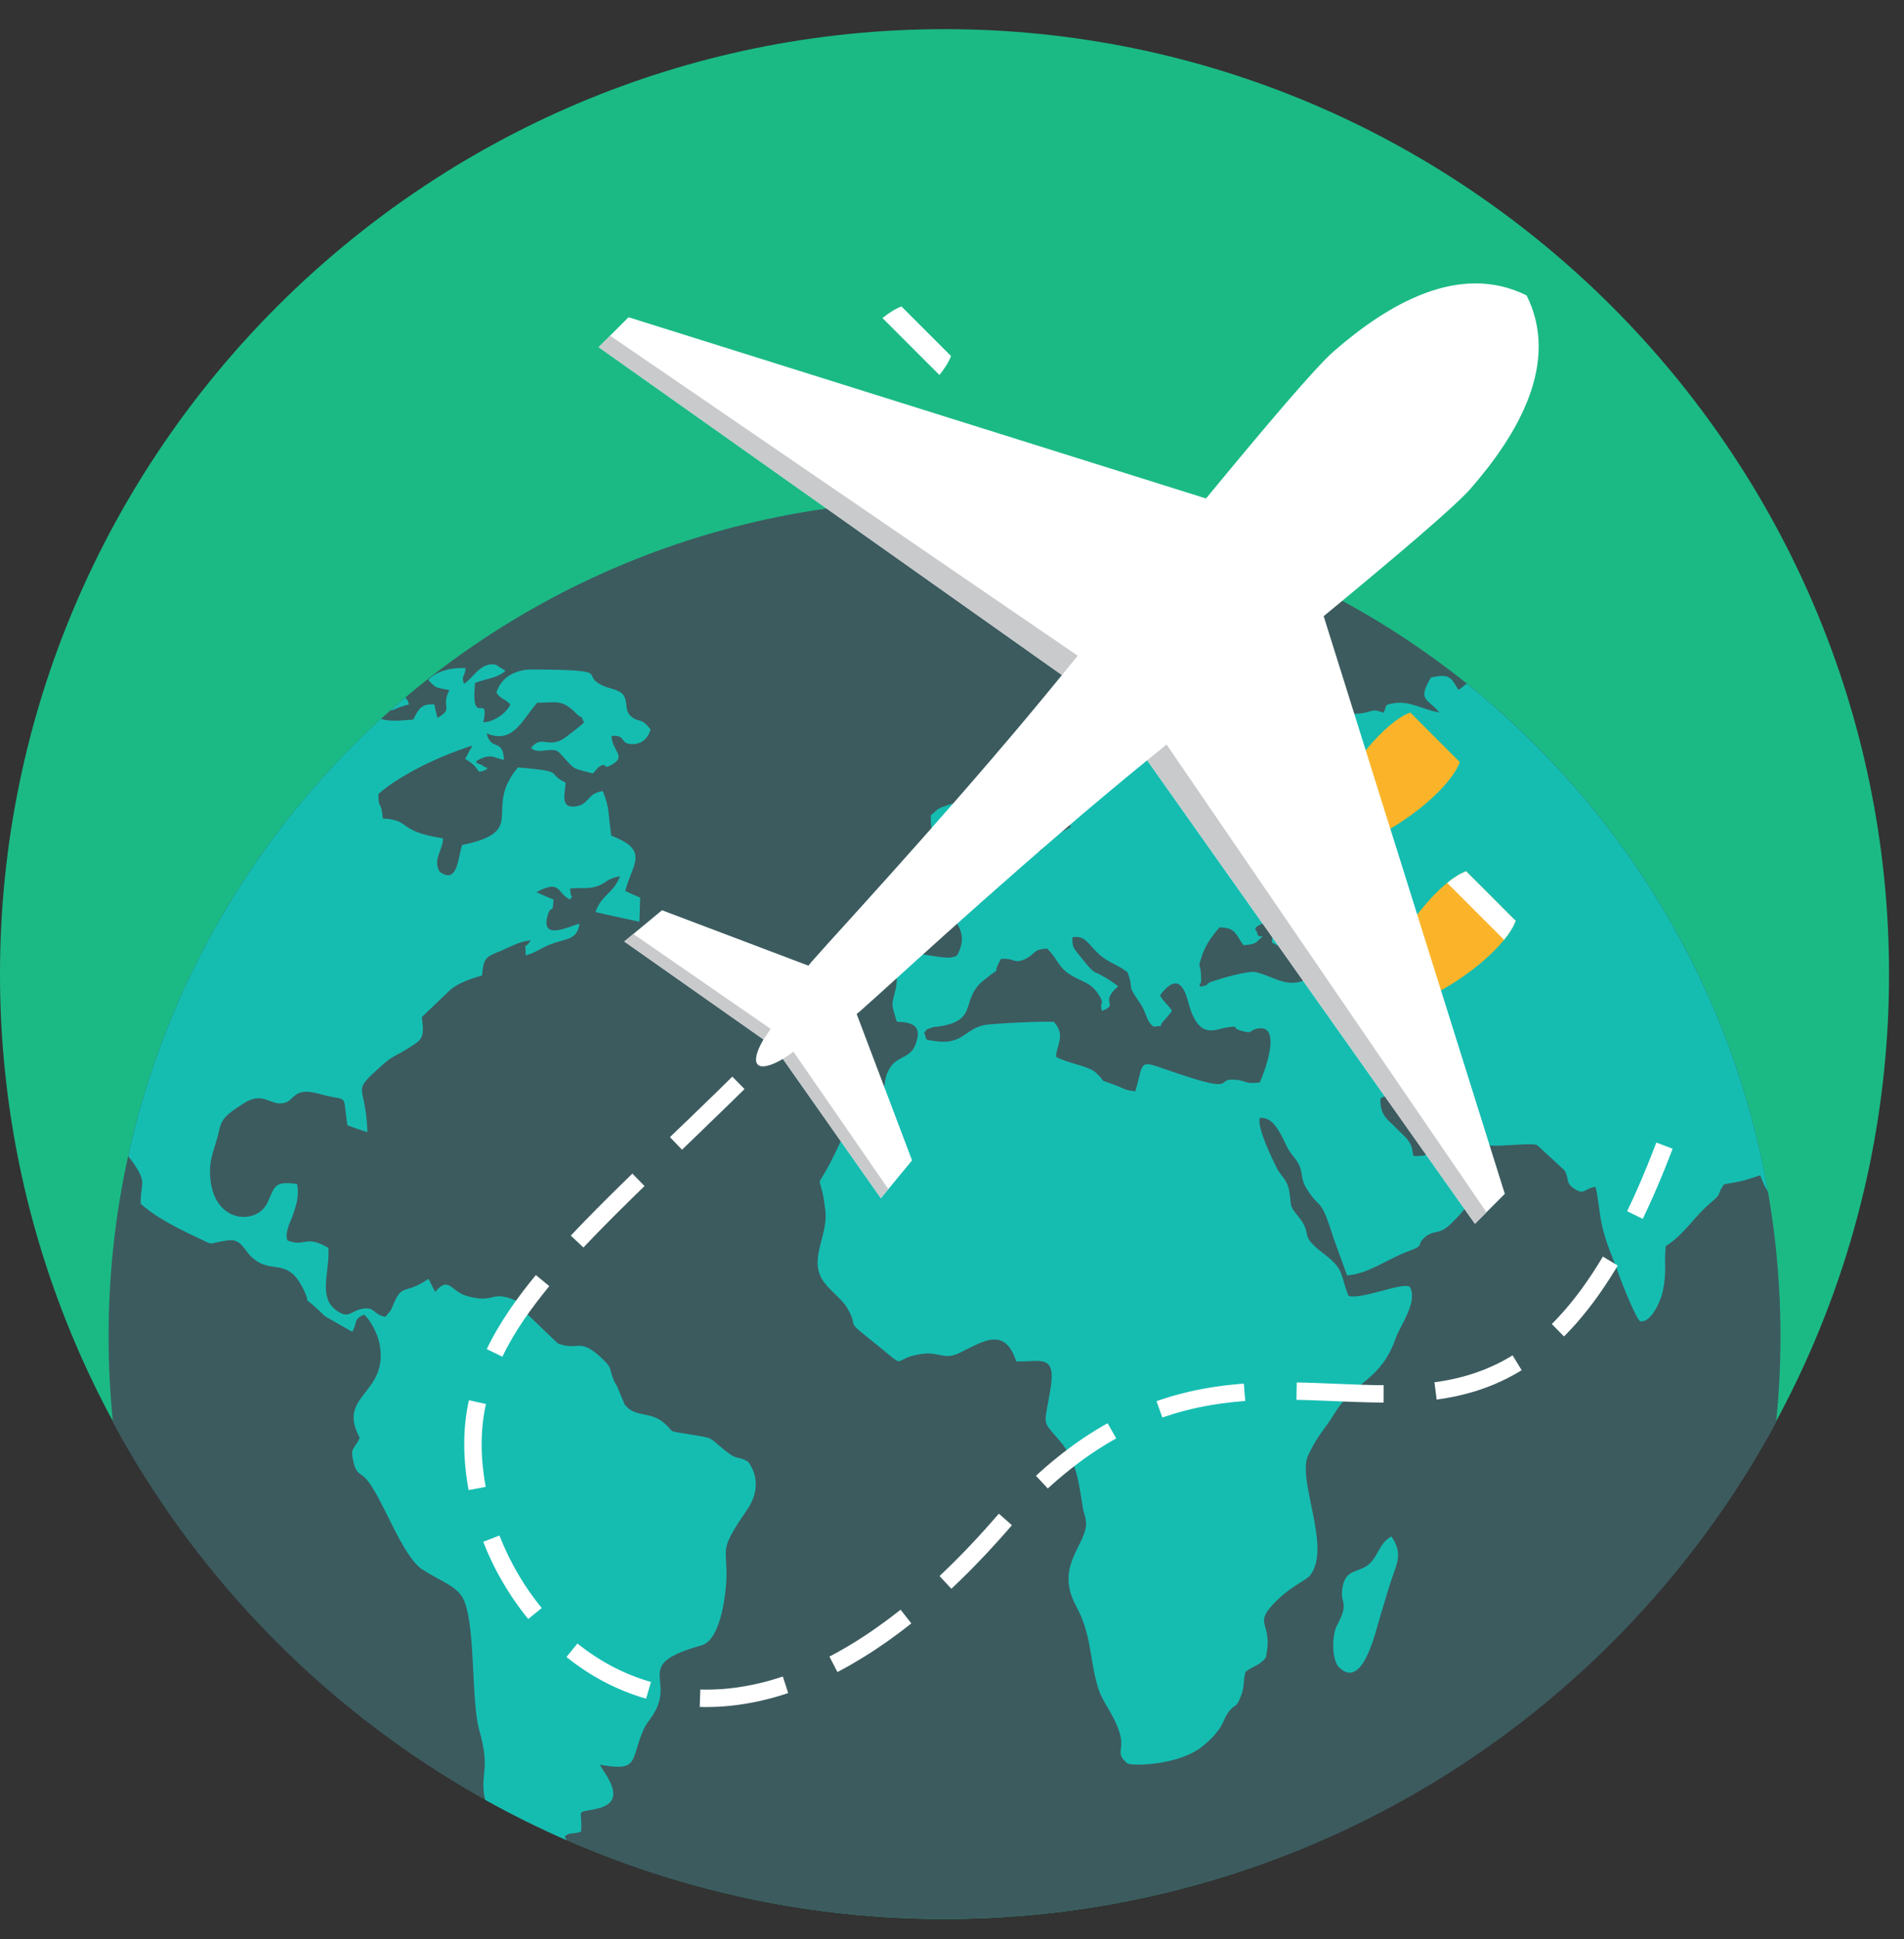 <svg width="55" height="56" viewBox="0 0 55 56" fill="none" xmlns="http://www.w3.org/2000/svg">
<rect x="0" y="0" width="55" height="56" fill="#333333" stroke="none"/>
<path d="M27.284 55.411C42.312 55.411 54.568 43.154 54.568 28.127C54.568 13.099 42.312 0.842 27.284 0.842C12.256 0.842 0 13.099 0 28.127C0 43.154 12.257 55.411 27.284 55.411Z" fill="#1BBA85"/>
<path d="M27.284 14.446C40.621 14.446 51.432 25.257 51.432 38.593C51.432 39.431 51.389 40.258 51.306 41.073C46.695 49.61 37.667 55.41 27.284 55.41C16.901 55.41 7.874 49.61 3.263 41.073C3.179 40.258 3.137 39.431 3.137 38.593C3.137 25.256 13.948 14.446 27.284 14.446Z" fill="#3C5B5F"/>
<path d="M42.371 19.741C46.861 23.339 50.039 28.506 51.07 34.413C50.998 34.301 50.923 34.154 50.848 33.937C50.377 34.091 50.361 34.104 49.805 34.197L49.78 34.231C49.559 34.546 49.791 34.413 49.402 34.742C48.939 35.132 48.637 35.664 48.119 35.979C48.057 36.531 48.165 36.655 48.026 37.31C47.972 37.552 47.701 38.202 47.384 38.153C47.284 38.134 46.858 37.081 46.758 36.791C46.588 36.295 46.395 35.93 46.271 35.36C46.202 35.057 46.155 34.475 46.086 34.27C45.753 34.32 45.768 34.531 45.451 34.308C45.227 34.147 45.328 34.048 45.203 33.806C44.941 33.559 44.67 33.311 44.4 33.063C44.191 32.995 43.387 33.113 43.046 33.076C42.436 33.02 42.382 33.057 42.019 32.568C41.377 32.6 41.431 32.84 40.805 32.302C40.395 31.955 40.472 31.398 39.877 31.714C39.855 32.221 40.102 32.333 40.326 32.568C40.488 32.748 40.689 32.871 40.774 33.113C40.782 33.12 40.82 33.348 40.828 33.379C41.408 33.416 41.547 33.138 41.864 32.903C42.174 33.193 41.872 33.244 42.32 33.472C42.676 33.652 42.606 33.547 42.838 33.837C42.954 34.227 42.042 35.286 41.74 35.478C41.508 35.627 41.385 35.54 41.176 35.712C40.867 35.973 41.215 35.936 40.674 36.134C40.094 36.344 39.521 36.79 38.911 36.827C38.779 36.468 38.648 36.103 38.517 35.738C38.13 34.493 38.145 34.976 37.751 34.333C37.565 34.053 37.642 33.874 37.519 33.627C37.433 33.441 37.303 33.36 37.186 33.132C37.008 32.779 36.8 32.228 36.39 32.284C36.305 32.562 36.769 33.503 36.884 33.732C37 33.961 37.186 34.06 37.24 34.389C37.317 34.84 37.225 34.784 37.472 35.087C37.99 35.712 37.449 35.601 38.253 36.213C38.856 36.672 38.702 36.808 38.956 37.421C39.351 37.532 40.526 37.007 40.726 37.161C40.966 37.588 40.449 38.269 40.317 38.641C39.884 39.885 39.126 39.867 38.546 40.82C38.23 41.334 38.083 41.402 37.789 42.021C37.456 42.721 38.461 44.658 37.859 45.47C37.727 45.655 37.302 45.767 36.769 46.331C36.204 46.943 36.784 46.838 36.568 47.859C36.398 48.094 36.189 48.107 35.98 48.275C35.903 48.515 35.965 48.707 35.833 49.005C35.694 49.364 35.671 49.172 35.469 49.463C35.323 49.691 35.338 49.784 35.168 49.995C35.021 50.188 34.944 50.242 34.805 50.367C34.132 50.986 32.687 51.004 32.563 50.917C32.222 50.627 32.455 50.553 32.37 50.144C32.287 49.785 32.097 49.484 31.938 49.207L31.922 49.178C31.845 49.042 31.775 48.912 31.736 48.788C31.457 47.909 31.558 47.241 31.072 46.349C30.461 45.197 31.411 44.597 31.372 43.947C31.357 43.774 31.296 43.669 31.279 43.532C31.164 42.814 31.095 42.17 30.615 41.607C30.089 40.994 30.159 41.211 30.329 40.202C30.545 39.044 30.051 39.341 29.355 39.31C29.014 38.258 28.349 38.771 27.684 39.081C27.266 39.273 27.112 39.026 26.64 39.094C25.589 39.236 26.416 39.688 25.009 38.574C24.421 38.109 24.815 38.344 24.468 37.763C24.352 37.552 23.996 37.274 23.833 37.063C23.3 36.394 23.934 35.719 23.841 34.952C23.679 33.528 23.447 34.766 24.243 33.045C24.661 32.129 25.295 32.123 25.458 31.714C25.597 31.349 25.504 31.088 25.767 30.754C25.999 30.482 26.332 30.538 26.463 30.11C26.649 29.584 26.293 29.517 25.906 29.503C25.744 28.953 25.744 29.088 25.867 28.581C25.937 28.296 25.875 28.16 25.937 27.875C26.092 27.163 27.306 27.869 27.654 27.578C27.816 27.274 27.84 26.978 27.654 26.686C27.46 26.395 27.205 26.432 27.074 26.154C27.368 25.956 27.151 26.129 27.406 26.073C27.708 26.006 27.669 25.918 28.025 25.851C28.342 25.788 28.543 25.498 28.852 25.3C29.293 25.015 29.084 24.761 29.617 24.675C30.476 24.526 29.919 24.551 30.012 23.752C30.143 23.703 30.267 23.646 30.39 23.591C30.661 23.944 30.321 23.802 30.645 24.036C30.73 23.987 30.831 23.938 30.924 23.889C30.877 23.504 30.7 23.578 30.584 23.103C30.158 23.171 30.004 23.529 29.664 23.399C29.331 23.276 29.316 22.799 29.331 22.403C29.455 22.106 30.073 21.945 30.312 21.87C30.7 21.74 30.645 21.48 31.001 21.127C31.465 20.663 31.124 21.133 31.349 20.533C31.859 20.514 31.619 20.496 31.921 20.341L31.936 20.335L31.967 20.323C32.145 20.242 32.377 20.224 32.609 20.143C33.459 19.859 33.807 20.001 34.425 20.254C34.905 20.452 36.351 20.458 36.459 21.066C36.111 21.43 35.779 21.164 35.276 21.196C35.368 21.666 35.407 21.666 35.833 21.796C35.903 21.573 35.802 21.66 35.918 21.517C36.057 21.548 36.196 21.573 36.335 21.598C36.475 21.121 36.637 21.19 37.109 21.134C37.031 20.805 36.946 20.898 37.124 20.639C37.612 20.689 37.217 20.645 37.457 21.035C37.797 20.991 38.13 20.614 38.601 20.565C38.895 20.534 38.879 20.645 39.296 20.602C39.636 20.565 39.621 20.441 39.962 20.583C40.085 20.354 39.962 20.36 40.263 20.305C40.726 20.224 41.129 20.508 41.577 20.571C41.245 20.163 40.928 20.243 41.338 19.562C41.856 19.457 41.902 19.531 42.126 19.921C42.253 19.85 42.308 19.778 42.371 19.742L42.371 19.741ZM16.366 53.137C15.562 52.785 14.778 52.396 14.017 51.972C14.007 51.94 13.999 51.906 13.992 51.866C13.876 51.178 14.17 51.104 13.844 49.958C13.631 49.201 13.717 47.406 13.491 46.486C13.456 46.339 13.411 46.215 13.357 46.12C13.149 45.774 12.638 45.613 12.229 45.334C12.206 45.328 12.19 45.321 12.183 45.309C11.618 44.913 11.085 43.358 10.636 42.777C10.428 42.498 10.297 42.622 10.204 42.183C10.103 41.78 10.258 41.849 10.39 41.514C9.702 40.251 11.279 40.269 10.954 38.752C10.884 38.474 10.684 38.084 10.514 37.961C10.189 38.103 10.343 38.183 10.173 38.456C9.911 38.307 9.648 38.158 9.393 38.01C8.596 37.242 9.021 37.799 8.798 37.298C8.318 36.245 7.861 36.834 7.289 36.314C7.034 36.097 6.988 35.756 6.563 35.819C5.921 35.905 6.276 36.004 5.612 35.694C5.047 35.428 4.46 35.119 4.065 34.759C4.05 34.202 4.251 34.177 3.903 33.658C3.842 33.561 3.772 33.471 3.702 33.386C4.79 28.436 7.395 24.056 11.006 20.758C11.287 20.856 11.658 20.791 11.936 20.78C12.036 20.594 12.098 20.433 12.277 20.365C12.346 20.34 12.431 20.334 12.547 20.34C12.562 20.432 12.586 20.526 12.609 20.619C12.609 20.625 12.625 20.687 12.617 20.675C12.625 20.662 12.632 20.712 12.639 20.73C13.127 20.445 12.717 20.439 12.98 19.925C12.57 19.844 12.624 19.893 12.369 19.634C12.617 19.361 13.095 19.268 13.451 19.293C13.428 19.541 13.312 19.535 13.405 19.745C13.684 19.572 13.877 19.108 14.325 19.194C14.41 19.256 14.511 19.312 14.604 19.368C14.371 19.584 14.024 19.597 13.722 19.721C13.59 21.065 14.148 19.938 13.962 20.86C14.294 20.836 14.619 20.594 14.742 20.346C14.619 20.185 14.441 20.185 14.341 19.993C14.418 19.746 14.585 19.558 14.82 19.447C14.979 19.371 15.169 19.331 15.385 19.331C17.843 19.35 16.675 19.461 17.433 19.808C17.603 19.882 17.905 19.92 18.006 20.068C18.16 20.303 18.013 20.526 18.261 20.712C18.477 20.873 18.508 20.705 18.794 21.065C18.733 21.269 18.585 21.48 18.284 21.486C17.867 21.492 18.114 21.207 17.666 21.251C17.674 21.671 18.091 21.832 17.704 22.061C17.364 22.266 17.58 21.988 17.325 22.13C17.317 22.136 17.294 22.149 17.287 22.155C17.272 22.167 17.256 22.186 17.248 22.198C17.202 22.248 17.163 22.291 17.125 22.335C16.507 22.167 16.623 22.242 16.251 21.833C16.112 21.679 16.089 21.642 15.842 21.66C15.687 21.666 15.486 21.734 15.339 21.598C15.641 21.221 15.788 21.586 16.228 21.362C16.306 21.325 16.793 20.948 16.87 20.861C16.739 20.563 16.855 20.811 16.662 20.619C16.229 20.18 16.104 20.291 15.518 20.291C15.243 20.607 15.037 20.998 14.737 21.17C14.556 21.274 14.341 21.298 14.057 21.176C14.188 21.709 14.528 21.3 14.559 21.944C14.335 21.9 14.219 21.789 13.987 21.869C13.492 22.055 13.932 22.036 13.971 22.136C13.971 22.142 14.203 22.167 13.971 22.253C13.715 22.346 13.932 22.204 13.438 21.913C13.507 21.789 13.577 21.659 13.646 21.529C13.245 21.653 12.742 21.851 12.271 22.08C11.737 22.346 11.234 22.65 10.933 22.928C10.925 23.393 11.01 23.083 11.057 23.635C11.775 23.677 11.544 23.893 12.263 24.098C12.401 24.136 12.58 24.173 12.796 24.21C12.796 24.557 12.487 24.817 12.703 25.176C13.205 25.528 13.221 24.842 13.345 24.402C15.046 24.047 14.226 23.547 14.666 22.611C14.732 22.471 14.825 22.322 14.96 22.161C15.091 22.167 15.625 22.223 15.741 22.247C16.128 22.315 15.919 22.408 16.337 22.594C16.329 22.929 16.159 23.362 16.654 23.282C17.033 23.214 16.948 22.916 17.411 22.842C17.619 23.331 17.566 23.542 17.658 24.13C18.772 24.563 18.277 24.916 18.06 25.728C18.2 25.796 18.346 25.858 18.493 25.919C18.486 26.155 18.478 26.384 18.47 26.613C18.447 26.613 17.279 26.359 17.202 26.335C17.38 25.827 17.705 25.821 17.913 25.301C17.496 25.375 17.527 25.505 17.225 25.598C16.955 25.678 16.746 25.622 16.46 25.66C16.36 25.994 16.452 25.368 16.484 25.795C16.499 25.957 16.577 25.802 16.468 25.975C16.081 25.795 16.213 25.374 15.494 25.764C15.656 25.838 15.818 25.906 15.989 25.975C15.966 26.451 15.927 26.092 15.827 26.408C15.579 27.219 16.499 26.717 16.739 26.674C16.677 27.102 16.414 27.102 16.043 27.219C15.634 27.343 15.51 27.51 15.185 27.585C15.185 27.077 15.108 27.504 15.331 27.151C15.007 27.182 14.767 27.331 14.458 27.461L14.427 27.473C14.03 27.635 13.97 27.659 13.924 28.166C13.584 28.271 13.19 28.39 12.95 28.637C12.711 28.866 12.47 29.095 12.238 29.318C12.215 29.337 12.199 29.355 12.185 29.368C12.27 30.005 12.185 30.017 11.797 30.266C11.473 30.476 11.365 30.47 11.063 30.736C10.097 31.603 10.561 31.2 10.614 32.692C10.414 32.631 10.221 32.562 10.035 32.494C9.888 31.503 10.089 31.832 9.293 31.603C8.434 31.355 8.55 31.776 8.195 31.851C7.8 31.937 7.607 31.491 7.035 31.863C6.718 32.079 6.417 32.222 6.339 32.605C6.247 33.07 6.038 33.409 6.069 33.924C6.123 35.318 7.391 35.397 7.716 34.747C7.932 34.314 7.878 34.079 8.582 34.19C8.651 34.562 8.543 34.834 8.45 35.119C8.388 35.286 8.218 35.589 8.303 35.819C8.806 36.023 8.821 35.639 9.486 36.035C9.533 36.697 9.185 37.44 9.695 37.824C10.088 38.115 10.112 37.855 10.46 37.794C10.846 37.726 10.777 37.967 11.133 38.023C11.334 37.775 11.248 37.931 11.38 37.626C11.612 37.101 11.674 37.348 12.223 37.027C12.277 36.996 12.323 36.964 12.378 36.927C12.439 37.057 12.509 37.181 12.57 37.305C12.973 36.828 13.019 37.293 13.483 37.422C13.683 37.477 13.825 37.497 13.934 37.498C14.271 37.503 14.306 37.339 14.766 37.502C14.821 37.528 14.89 37.546 14.952 37.565C14.96 37.565 14.983 37.577 14.983 37.59C14.991 37.596 15.014 37.615 15.022 37.621C15.099 37.708 15.107 37.795 15.169 37.887C15.486 38.191 15.803 38.494 16.112 38.791C16.722 39.033 16.722 38.58 17.419 39.255C17.712 39.533 17.581 39.528 17.743 39.886C17.767 39.943 17.813 39.998 17.843 40.066C17.905 40.233 17.975 40.394 18.045 40.555C18.361 40.97 18.794 40.71 19.235 41.137C19.49 41.385 19.297 41.31 19.861 41.409C20.735 41.552 20.395 41.471 21.06 41.973C21.315 42.159 21.376 42.053 21.616 42.214C21.949 42.678 21.864 43.18 21.585 43.589C20.727 44.839 21.021 44.635 20.982 45.626C20.951 46.195 20.788 47.371 20.255 47.513C18.315 48.059 19.443 48.436 18.933 49.396C18.787 49.669 18.678 49.736 18.585 49.953C18.199 50.857 18.47 51.16 17.325 50.956C17.434 51.148 17.364 51.018 17.472 51.191C17.812 51.717 17.867 52.114 17.171 52.243C16.591 52.355 16.838 52.243 16.784 52.887C16.56 52.98 16.459 52.887 16.312 53.035L16.367 53.137L16.366 53.137ZM11.271 20.521C11.421 20.501 11.42 20.436 11.812 20.341C11.781 20.211 11.757 20.211 11.727 20.162L11.714 20.137C11.565 20.264 11.417 20.392 11.271 20.521V20.521ZM31.937 27.7L31.921 27.689C31.867 27.652 31.814 27.616 31.767 27.572C31.427 27.268 31.357 26.997 30.979 27.065C30.97 27.35 31.01 27.362 31.148 27.548C31.674 28.204 31.512 27.981 31.921 28.223L31.936 28.231C32.033 28.287 32.146 28.365 32.3 28.477C31.774 28.94 32.261 28.989 31.936 29.145L31.921 29.152C31.89 29.164 31.86 29.177 31.837 29.189C31.728 28.916 31.968 29.047 31.689 28.65C31.535 28.446 31.388 28.384 31.148 28.272C30.545 27.987 30.623 27.765 30.252 27.393C29.834 27.406 29.927 27.536 29.633 27.684C29.278 27.857 29.332 27.654 28.914 27.69C28.574 28.291 29.061 27.79 28.442 28.285C27.7 28.86 28.311 29.461 27.121 29.641C27.036 29.653 27.005 29.641 26.92 29.672C26.695 29.752 26.826 29.684 26.695 29.814C26.796 30.049 26.657 30.012 27.059 30.068C27.793 30.166 27.886 29.715 28.42 29.603C28.682 29.547 30.329 29.479 30.445 29.51C30.801 29.907 30.507 30.185 30.507 30.519C30.895 30.724 31.443 30.773 31.667 30.984C31.922 31.225 31.799 31.188 31.922 31.231L31.938 31.236C31.984 31.249 32.052 31.273 32.17 31.318C32.479 31.423 32.463 31.485 32.796 31.51C33.097 30.5 32.788 30.606 34.241 31.07C35.757 31.566 35.076 31.113 35.718 31.181C36.036 31.213 35.95 31.311 36.391 31.256C36.476 31.082 37.102 29.509 36.29 29.708C36.05 29.769 36.213 29.856 35.873 29.769C35.517 29.677 35.857 29.609 35.464 29.664C35.076 29.72 34.613 30.061 34.311 28.891C34.196 28.469 33.986 28.105 33.507 28.741C33.631 28.958 33.716 28.977 33.855 29.188C33.816 29.249 33.685 29.404 33.639 29.454C33.376 29.714 33.748 29.59 33.322 29.645C33.09 29.472 33.137 29.249 32.912 28.94C32.518 28.363 32.773 28.63 32.572 28.079C32.414 27.94 32.152 27.836 31.937 27.7H31.937V27.7ZM40.194 44.368C39.854 44.541 39.807 44.938 39.552 45.16C39.274 45.414 38.903 45.297 38.795 45.767C38.656 46.355 39.027 46.176 38.617 46.943C38.471 47.228 38.463 47.94 38.687 48.151C39.359 48.8 39.723 47.16 39.877 46.646C39.993 46.281 40.102 45.867 40.225 45.526C40.349 45.16 40.527 44.839 40.194 44.368ZM39.081 27.095C39.135 27.851 39.583 28.141 39.9 28.488C39.862 28.847 39.776 28.754 39.784 29.255C40.163 29.528 40.441 29.695 40.937 29.559C41.006 28.953 40.813 28.983 40.627 28.569C40.658 28.519 40.743 28.457 40.758 28.445C40.898 28.259 40.828 28.519 40.898 28.203C40.535 28.086 39.947 27.714 39.901 27.226C40.079 27.083 40.025 27.169 40.156 27.083C40.442 26.897 40.226 27.182 40.396 26.866C40.249 26.582 40.087 26.532 39.731 26.674C39.577 26.736 39.166 27.027 39.081 27.095L39.081 27.095ZM35.919 27.293C35.679 26.959 35.694 26.791 35.23 26.779C35.045 26.978 34.829 27.274 34.728 27.578C34.574 28.036 34.682 27.72 34.697 28.216C34.689 28.234 34.697 28.259 34.697 28.278C34.689 28.575 34.619 28.222 34.666 28.494C35.03 28.419 34.752 28.426 35.023 28.339C35.278 28.253 36.058 28.017 36.283 28.073C36.816 28.197 37.264 28.618 37.868 28.197C37.836 27.658 37.187 27.454 36.739 27.218C36.762 26.724 36.893 27.113 36.862 26.637C36.708 26.63 36.614 26.605 36.468 26.668C36.12 26.822 36.313 26.866 36.313 26.922C36.328 27.187 36.661 26.866 36.306 27.194C36.206 27.28 36.042 27.28 35.919 27.293H35.919ZM26.888 23.542C26.873 24.409 27.174 24.117 27.46 24.545C27.329 24.91 27.305 24.625 27.159 25.003C27.028 25.319 27.19 25.034 27.105 25.584C27.329 25.597 27.661 25.517 27.955 25.492C28.373 25.454 28.365 25.418 28.512 24.99C28.28 24.706 28.048 24.421 27.808 24.136C27.506 23.677 27.808 23.993 27.716 23.609C27.647 23.473 27.584 23.338 27.523 23.201C27.12 23.338 27.159 23.3 26.888 23.542Z" fill="#15BDB1"/>
<path d="M42.169 22.007L41.935 21.773L40.971 20.809L40.737 20.575C39.977 20.864 39.025 22.111 38.649 22.898L38.766 23.015L39.73 23.979L39.847 24.096C40.633 23.72 41.88 22.768 42.169 22.007V22.007Z" fill="#FBB429"/>
<path d="M43.783 26.59L43.549 26.356L42.585 25.392L42.351 25.158C41.591 25.447 40.639 26.694 40.263 27.48L40.38 27.597L41.344 28.561L41.461 28.678C42.248 28.302 43.495 27.351 43.783 26.59H43.783Z" fill="#FBB429"/>
<path d="M43.783 26.59L43.549 26.357L42.585 25.392L42.351 25.159C42.175 25.225 41.99 25.343 41.803 25.495L43.447 27.138C43.598 26.952 43.716 26.766 43.783 26.59V26.59H43.783Z" fill="white"/>
<path d="M26.04 8.849L26.274 9.083L27.238 10.047L27.472 10.28C27.405 10.456 27.288 10.642 27.136 10.828L25.492 9.185C25.679 9.033 25.864 8.915 26.04 8.849Z" fill="white"/>
<path d="M22.616 30.577L25.445 34.598L26.346 33.507L24.746 29.279C24.947 29.106 24.569 29.45 25.395 28.706C26.221 27.963 29.851 24.626 33.138 21.954L42.606 35.337L43.469 34.474L38.236 17.793C40.375 16.029 42.03 14.623 42.476 14.114C43.839 12.556 45.072 10.479 44.099 8.532C42.151 7.558 40.075 8.792 38.517 10.154C38.007 10.6 36.601 12.255 34.838 14.394L18.157 9.161L17.293 10.024L30.676 19.492C28.004 22.78 24.667 26.409 23.924 27.235C23.181 28.061 23.525 27.683 23.352 27.884L19.123 26.284L18.033 27.186L22.054 30.014C21.617 30.765 21.866 31.014 22.617 30.577H22.616V30.577Z" fill="white"/>
<path d="M22.616 30.579L25.444 34.6L25.662 34.337L22.921 30.37L22.617 30.579H22.616V30.579Z" fill="#C8CACC"/>
<path d="M18.296 26.969L18.033 27.187L22.053 30.015L22.263 29.711L18.295 26.969H18.296Z" fill="#C8CACC"/>
<path d="M33.139 21.955L42.606 35.339L42.939 35.006L33.698 21.499L33.139 21.955Z" fill="#C8CACC"/>
<path d="M17.625 9.693L17.293 10.026L30.676 19.494L31.132 18.935L17.625 9.694L17.625 9.693Z" fill="#C8CACC"/>
<path d="M19.701 33.199L19.704 33.196L19.762 33.141L19.818 33.086L19.876 33.031L19.933 32.975L19.991 32.919L20.049 32.863L20.107 32.807L20.166 32.751L20.225 32.694L20.283 32.638L20.342 32.58L20.401 32.523L20.461 32.465L20.52 32.407L20.581 32.349L20.641 32.291L20.701 32.233L20.762 32.174L20.823 32.115L20.884 32.055L20.946 31.996L21.007 31.936L21.069 31.876L21.131 31.815L21.193 31.755L21.255 31.694L21.318 31.633L21.381 31.571L21.444 31.509L21.507 31.447L21.155 31.089L21.092 31.15L21.029 31.212L20.967 31.273L20.904 31.334L20.842 31.395L20.781 31.456L20.719 31.516L20.658 31.576L20.597 31.635L20.536 31.694L20.474 31.753L20.414 31.812L20.353 31.871L20.293 31.93L20.233 31.988L20.173 32.046L20.113 32.103L20.054 32.16L19.995 32.218L19.936 32.275L19.877 32.332L19.818 32.388L19.759 32.444L19.701 32.501L19.643 32.556L19.585 32.612L19.528 32.667L19.47 32.723L19.413 32.778L19.356 32.833L19.353 32.836L19.701 33.198L19.701 33.199ZM47.846 32.992L47.786 33.148L47.726 33.301L47.667 33.452L47.607 33.601L47.547 33.748L47.487 33.892L47.427 34.034L47.367 34.174L47.307 34.312L47.246 34.447L47.187 34.581L47.126 34.712L47.065 34.841L47.005 34.968L47.002 34.974L47.453 35.195L47.458 35.187L47.52 35.056L47.582 34.924L47.643 34.789L47.705 34.653L47.767 34.515L47.828 34.374L47.89 34.231L47.951 34.086L48.012 33.939L48.074 33.79L48.134 33.638L48.195 33.484L48.256 33.328L48.316 33.17L47.846 32.992L47.846 32.992ZM46.301 36.285L46.27 36.337L46.209 36.438L46.147 36.537L46.086 36.635L46.024 36.731L45.962 36.824L45.9 36.916L45.838 37.006L45.776 37.095L45.714 37.182L45.652 37.267L45.589 37.35L45.527 37.432L45.465 37.511L45.402 37.59L45.339 37.667L45.276 37.741L45.214 37.815L45.151 37.886L45.088 37.956L45.026 38.025L44.963 38.092L44.9 38.157L44.837 38.221L44.826 38.232L45.178 38.591L45.193 38.576L45.261 38.507L45.327 38.437L45.394 38.366L45.461 38.293L45.528 38.219L45.594 38.143L45.66 38.065L45.726 37.986L45.792 37.905L45.858 37.822L45.924 37.738L45.989 37.653L46.054 37.566L46.12 37.476L46.185 37.385L46.25 37.293L46.314 37.198L46.379 37.102L46.443 37.004L46.508 36.905L46.571 36.803L46.636 36.7L46.7 36.595L46.73 36.543L46.3 36.284L46.301 36.285ZM43.695 39.136L43.694 39.136L43.629 39.175L43.565 39.213L43.501 39.25L43.436 39.285L43.371 39.32L43.306 39.353L43.242 39.385L43.176 39.416L43.111 39.446L43.046 39.475L42.981 39.503L42.916 39.531L42.85 39.557L42.785 39.582L42.719 39.606L42.653 39.63L42.587 39.653L42.521 39.674L42.454 39.695L42.388 39.715L42.321 39.734L42.254 39.753L42.187 39.77L42.12 39.787L42.053 39.803L41.986 39.818L41.918 39.832L41.85 39.846L41.782 39.859L41.714 39.871L41.646 39.883L41.578 39.894L41.509 39.904L41.44 39.914L41.436 39.914L41.5 40.413L41.509 40.412L41.583 40.401L41.656 40.39L41.729 40.379L41.802 40.366L41.875 40.353L41.949 40.339L42.022 40.325L42.094 40.309L42.167 40.292L42.24 40.275L42.313 40.257L42.386 40.238L42.458 40.218L42.53 40.197L42.603 40.176L42.675 40.153L42.746 40.13L42.819 40.105L42.891 40.079L42.962 40.053L43.034 40.025L43.105 39.997L43.177 39.967L43.248 39.936L43.319 39.904L43.39 39.871L43.461 39.837L43.532 39.802L43.603 39.766L43.674 39.728L43.744 39.69L43.814 39.65L43.885 39.609L43.955 39.566L43.956 39.566L43.694 39.137L43.695 39.136ZM39.966 39.998H39.958L39.885 39.998L39.812 39.997L39.739 39.996L39.666 39.995L39.593 39.993L39.519 39.991L39.446 39.989L39.372 39.987L39.297 39.984L39.223 39.982L39.149 39.979L39.075 39.976L39 39.973L38.924 39.971L38.849 39.968L38.774 39.965L38.698 39.962L38.623 39.959L38.547 39.956L38.471 39.953L38.395 39.95L38.319 39.947L38.242 39.944L38.166 39.941L38.089 39.938L38.011 39.935L37.934 39.932L37.857 39.93L37.779 39.927L37.701 39.925L37.624 39.923L37.545 39.921L37.467 39.92L37.459 39.919L37.45 40.422H37.457L37.534 40.423L37.611 40.425L37.688 40.427L37.764 40.429L37.841 40.432L37.918 40.434L37.994 40.437L38.071 40.44L38.147 40.443L38.223 40.446L38.299 40.449L38.375 40.452L38.45 40.455L38.526 40.458L38.602 40.461L38.678 40.464L38.754 40.467L38.829 40.47L38.905 40.473L38.98 40.476L39.056 40.479L39.132 40.482L39.206 40.484L39.282 40.486L39.357 40.489L39.432 40.491L39.508 40.493L39.583 40.495L39.658 40.496L39.733 40.498L39.808 40.499L39.882 40.5L39.957 40.5H39.966L39.968 39.998L39.966 39.998ZM35.927 39.954L35.862 39.959L35.781 39.965L35.698 39.973L35.616 39.981L35.533 39.989L35.451 39.998L35.368 40.008L35.285 40.019L35.202 40.03L35.119 40.042L35.035 40.055L34.952 40.068L34.868 40.082L34.784 40.097L34.7 40.113L34.616 40.129L34.531 40.147L34.447 40.165L34.362 40.184L34.277 40.204L34.192 40.225L34.106 40.247L34.021 40.269L33.935 40.293L33.849 40.317L33.764 40.343L33.678 40.37L33.592 40.397L33.505 40.426L33.418 40.456L33.407 40.46L33.577 40.933L33.584 40.93L33.666 40.902L33.747 40.876L33.828 40.85L33.91 40.825L33.991 40.801L34.072 40.777L34.153 40.755L34.233 40.733L34.314 40.713L34.395 40.693L34.475 40.674L34.555 40.656L34.635 40.639L34.715 40.623L34.795 40.607L34.875 40.592L34.955 40.578L35.035 40.565L35.114 40.552L35.194 40.54L35.273 40.529L35.353 40.518L35.432 40.508L35.511 40.499L35.59 40.49L35.669 40.481L35.748 40.474L35.826 40.467L35.905 40.46L35.97 40.455L35.931 39.954L35.927 39.954ZM31.994 41.097L31.927 41.135L31.838 41.186L31.749 41.238L31.66 41.292L31.57 41.348L31.481 41.404L31.392 41.462L31.302 41.521L31.213 41.582L31.123 41.644L31.033 41.708L30.943 41.774L30.854 41.841L30.763 41.909L30.673 41.979L30.583 42.05L30.493 42.123L30.402 42.197L30.311 42.273L30.221 42.35L30.13 42.43L30.039 42.511L29.948 42.593L29.925 42.614L30.268 42.982L30.287 42.964L30.375 42.885L30.462 42.807L30.549 42.731L30.637 42.657L30.723 42.584L30.811 42.513L30.897 42.443L30.983 42.375L31.069 42.308L31.155 42.243L31.242 42.179L31.327 42.117L31.413 42.056L31.499 41.997L31.584 41.939L31.669 41.883L31.754 41.827L31.839 41.774L31.924 41.722L32.009 41.67L32.093 41.621L32.177 41.572L32.244 41.535L31.995 41.098L31.994 41.097ZM28.855 43.708L28.846 43.718L28.753 43.823L28.663 43.926L28.573 44.028L28.483 44.129L28.393 44.228L28.304 44.327L28.214 44.424L28.125 44.519L28.036 44.614L27.947 44.708L27.859 44.8L27.77 44.891L27.682 44.98L27.594 45.069L27.506 45.156L27.418 45.242L27.331 45.327L27.243 45.411L27.156 45.494L27.14 45.509L27.482 45.877L27.5 45.859L27.59 45.775L27.68 45.689L27.769 45.602L27.859 45.514L27.949 45.425L28.039 45.334L28.129 45.242L28.22 45.149L28.31 45.055L28.401 44.96L28.492 44.864L28.583 44.766L28.674 44.667L28.765 44.567L28.857 44.466L28.949 44.363L29.041 44.259L29.133 44.154L29.222 44.052L29.231 44.042L28.855 43.709L28.855 43.708ZM26.015 46.481L25.954 46.529L25.87 46.594L25.786 46.659L25.703 46.722L25.619 46.785L25.536 46.846L25.453 46.906L25.37 46.965L25.288 47.023L25.205 47.081L25.123 47.137L25.041 47.192L24.959 47.246L24.878 47.299L24.797 47.351L24.716 47.402L24.635 47.452L24.554 47.501L24.474 47.548L24.394 47.595L24.314 47.641L24.235 47.686L24.155 47.73L24.076 47.773L23.997 47.815L23.959 47.834L24.19 48.281L24.232 48.26L24.314 48.215L24.397 48.171L24.48 48.125L24.563 48.078L24.646 48.03L24.729 47.981L24.813 47.931L24.897 47.88L24.981 47.829L25.065 47.775L25.15 47.722L25.234 47.667L25.319 47.611L25.404 47.553L25.489 47.495L25.575 47.436L25.661 47.376L25.746 47.315L25.832 47.252L25.919 47.189L26.005 47.124L26.091 47.059L26.178 46.992L26.265 46.924L26.325 46.876L26.015 46.481L26.015 46.481ZM22.612 48.411L22.546 48.433L22.472 48.456L22.398 48.479L22.325 48.501L22.252 48.523L22.179 48.543L22.107 48.562L22.035 48.581L21.963 48.598L21.891 48.615L21.82 48.631L21.749 48.646L21.678 48.66L21.607 48.674L21.537 48.687L21.467 48.699L21.397 48.71L21.328 48.721L21.259 48.731L21.19 48.739L21.121 48.748L21.053 48.755L20.985 48.762L20.917 48.768L20.849 48.773L20.782 48.777L20.715 48.781L20.648 48.784L20.582 48.786L20.516 48.788L20.45 48.789H20.385L20.319 48.788L20.255 48.787L20.23 48.786L20.212 49.288L20.243 49.289L20.313 49.291L20.383 49.291H20.454L20.526 49.29L20.597 49.288L20.668 49.286L20.74 49.283L20.813 49.279L20.886 49.274L20.958 49.268L21.031 49.262L21.105 49.255L21.178 49.246L21.252 49.238L21.327 49.228L21.401 49.217L21.475 49.206L21.55 49.194L21.625 49.181L21.701 49.168L21.777 49.153L21.852 49.138L21.928 49.121L22.005 49.104L22.081 49.086L22.158 49.067L22.235 49.047L22.312 49.027L22.39 49.005L22.468 48.983L22.546 48.959L22.624 48.935L22.702 48.91L22.768 48.889L22.613 48.41L22.612 48.411ZM18.804 48.567L18.779 48.56L18.722 48.544L18.665 48.526L18.607 48.508L18.55 48.489L18.493 48.469L18.436 48.45L18.381 48.429L18.325 48.408L18.269 48.386L18.214 48.364L18.159 48.342L18.104 48.319L18.05 48.295L17.996 48.271L17.942 48.246L17.889 48.221L17.836 48.195L17.782 48.169L17.73 48.142L17.679 48.115L17.626 48.087L17.575 48.059L17.524 48.03L17.473 48.001L17.422 47.972L17.371 47.941L17.322 47.911L17.272 47.88L17.223 47.848L17.173 47.816L17.125 47.784L17.076 47.751L17.028 47.718L16.98 47.684L16.933 47.65L16.886 47.615L16.839 47.58L16.793 47.545L16.746 47.509L16.7 47.474L16.68 47.457L16.363 47.847L16.387 47.866L16.436 47.905L16.486 47.944L16.536 47.981L16.586 48.02L16.637 48.057L16.688 48.093L16.74 48.13L16.792 48.166L16.844 48.201L16.897 48.236L16.95 48.27L17.003 48.304L17.057 48.338L17.111 48.371L17.165 48.404L17.22 48.435L17.275 48.467L17.331 48.498L17.387 48.529L17.443 48.559L17.5 48.588L17.557 48.617L17.614 48.645L17.672 48.673L17.73 48.701L17.788 48.727L17.847 48.753L17.906 48.779L17.965 48.804L18.024 48.829L18.084 48.853L18.145 48.877L18.205 48.899L18.266 48.922L18.328 48.943L18.389 48.965L18.451 48.985L18.514 49.004L18.577 49.023L18.64 49.042L18.664 49.049L18.804 48.566V48.567ZM15.65 46.433L15.629 46.407L15.592 46.362L15.556 46.317L15.521 46.271L15.485 46.225L15.45 46.178L15.416 46.132L15.381 46.085L15.347 46.038L15.314 45.991L15.28 45.944L15.248 45.896L15.215 45.848L15.183 45.8L15.152 45.752L15.12 45.703L15.09 45.654L15.059 45.605L15.029 45.556L15 45.506L14.97 45.457L14.941 45.407L14.912 45.357L14.884 45.307L14.857 45.257L14.829 45.206L14.802 45.156L14.776 45.105L14.749 45.055L14.723 45.004L14.698 44.953L14.673 44.902L14.648 44.85L14.624 44.798L14.6 44.746L14.577 44.695L14.554 44.643L14.532 44.592L14.509 44.539L14.488 44.487L14.467 44.435L14.445 44.383L14.428 44.339L13.96 44.521L13.979 44.569L14.001 44.624L14.024 44.68L14.047 44.736L14.07 44.791L14.094 44.846L14.119 44.901L14.144 44.956L14.169 45.012L14.195 45.066L14.221 45.121L14.248 45.176L14.275 45.23L14.302 45.284L14.33 45.339L14.358 45.392L14.387 45.446L14.416 45.499L14.446 45.553L14.476 45.606L14.506 45.659L14.537 45.712L14.568 45.764L14.6 45.817L14.632 45.869L14.664 45.921L14.697 45.973L14.73 46.025L14.763 46.076L14.797 46.128L14.832 46.178L14.867 46.229L14.902 46.28L14.938 46.33L14.974 46.38L15.011 46.43L15.047 46.48L15.085 46.529L15.122 46.578L15.16 46.627L15.199 46.675L15.238 46.724L15.259 46.75L15.649 46.433H15.65ZM14.03 42.937C13.885 42.139 13.861 41.336 14.037 40.541L13.546 40.432C13.354 41.28 13.38 42.176 13.536 43.027L14.03 42.936V42.937ZM14.513 39.176C14.854 38.452 15.362 37.756 15.867 37.138L15.479 36.818C14.952 37.456 14.415 38.207 14.061 38.957L14.513 39.176ZM16.855 36.021L16.859 36.018L16.901 35.973L16.944 35.927L16.988 35.882L17.031 35.836L17.075 35.791L17.119 35.745L17.163 35.699L17.208 35.653L17.253 35.606L17.298 35.56L17.343 35.514L17.389 35.467L17.435 35.42L17.481 35.373L17.527 35.327L17.574 35.279L17.621 35.232L17.668 35.184L17.715 35.137L17.763 35.089L17.811 35.041L17.86 34.993L17.908 34.945L17.957 34.896L18.006 34.848L18.056 34.799L18.105 34.75L18.155 34.701L18.205 34.652L18.255 34.603L18.306 34.553L18.357 34.503L18.408 34.454L18.459 34.403L18.511 34.353L18.563 34.303L18.615 34.252L18.618 34.249L18.268 33.889L18.264 33.892L18.212 33.943L18.16 33.994L18.108 34.044L18.056 34.095L18.005 34.144L17.954 34.195L17.903 34.244L17.853 34.294L17.802 34.344L17.752 34.393L17.702 34.442L17.652 34.491L17.603 34.54L17.554 34.589L17.505 34.638L17.456 34.686L17.408 34.735L17.36 34.783L17.312 34.831L17.265 34.879L17.217 34.927L17.17 34.975L17.123 35.023L17.076 35.07L17.03 35.117L16.984 35.164L16.938 35.211L16.892 35.258L16.847 35.305L16.801 35.352L16.756 35.398L16.712 35.445L16.667 35.492L16.624 35.537L16.579 35.584L16.535 35.63L16.492 35.676L16.489 35.68L16.855 36.024V36.021H16.855Z" fill="white"/>
</svg>
